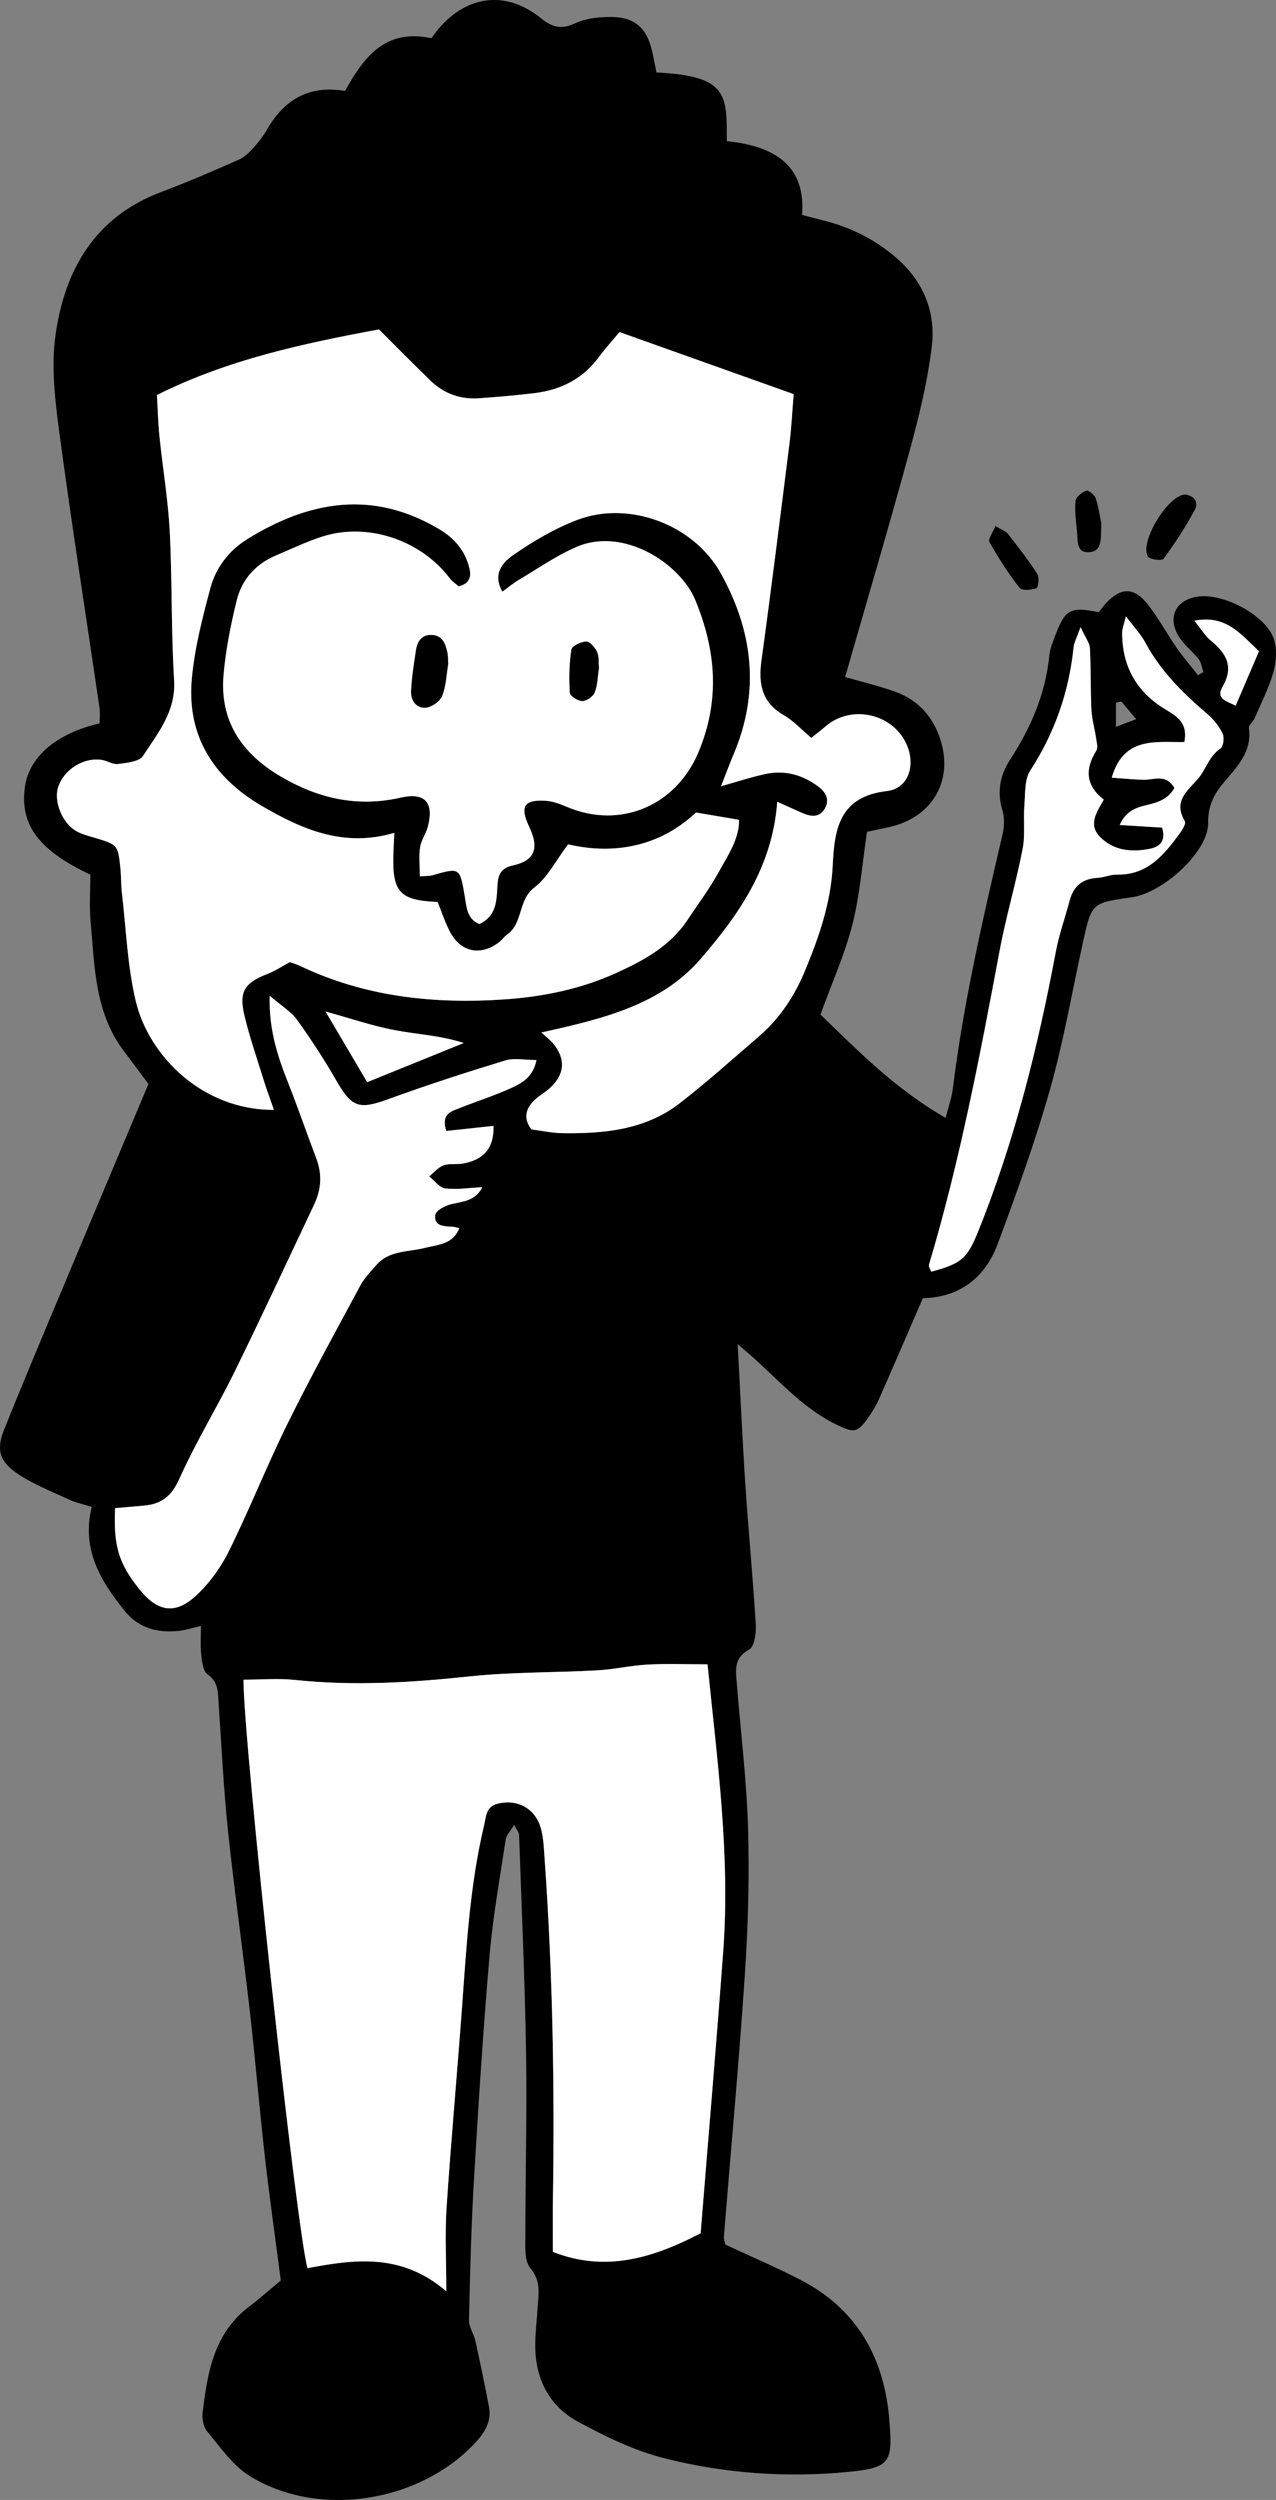 <?xml version="1.0" encoding="utf-8"?>
<!-- Generator: Adobe Illustrator 16.0.3, SVG Export Plug-In . SVG Version: 6.00 Build 0)  -->
<!DOCTYPE svg PUBLIC "-//W3C//DTD SVG 1.1//EN" "http://www.w3.org/Graphics/SVG/1.1/DTD/svg11.dtd">
<svg version="1.1" id="Layer_1" xmlns="http://www.w3.org/2000/svg" xmlns:xlink="http://www.w3.org/1999/xlink" x="0px" y="0px"
	 width="454.383px" height="890.219px" viewBox="0 0 454.383 890.219" enable-background="new 0 0 454.383 890.219"
	 xml:space="preserve">
<rect x="0" y="0" width="454.383" height="890.219" fill="#808080" stroke="none"/>
<g>
	<defs>
		<rect id="SVGID_1_" width="454.383" height="890.219"/>
	</defs>
	<clipPath id="SVGID_2_">
		<use xlink:href="#SVGID_1_"  overflow="visible"/>
	</clipPath>
	<path clip-path="url(#SVGID_2_)" d="M99.983,812.036c-1.971-15.225-4.032-29.715-5.682-44.253
		c-1.952-17.204-3.373-34.469-5.343-51.669c-2.462-21.498-5.528-42.931-7.797-64.446c-1.57-14.896-2.244-29.887-3.295-44.838
		c-0.276-3.932,0.071-7.775-3.987-10.653c-1.622-1.149-1.946-4.591-2.225-7.061c-0.362-3.203-0.088-6.477-0.088-10.151
		c-3.079,0.722-5.29,1.467-7.558,1.731c-7.715,0.897-14.555-0.761-19.682-7.15c-8.575-10.685-15.382-21.954-11.646-36.956
		c-3.09-0.969-5.67-1.482-7.986-2.561c-6.303-2.938-12.917-5.491-18.616-9.362c-6.433-4.37-7.375-8.685-4.622-15.569
		c5.808-14.514,11.869-28.928,17.906-43.35c11.169-26.678,22.395-53.333,33.495-79.754c-3.493-4.677-6.264-8.366-9.013-12.071
		c-10.134-13.657-10.145-29.921-11.579-45.759c-0.508-5.598-0.082-11.282-0.082-16.71c-18.344-8.629-25.052-17.639-23.35-30.966
		c1.381-10.813,10.992-19.247,26.634-22.906c0-1.743,0.239-3.691-0.035-5.564c-4.775-32.609-9.911-65.17-14.277-97.834
		c-1.538-11.503-2.985-23.5-1.392-34.839c3.273-23.285,14.048-42.139,37.729-51.003c9.34-3.497,18.5-7.497,27.632-11.516
		c2.002-0.881,3.725-2.65,5.24-4.316c1.782-1.962,3.408-4.136,4.737-6.429c6.128-10.575,14.9-15.889,27.774-13.686
		c6.593-11.93,14.228-22.341,30.785-18.779c0.431-0.607,0.973-1.44,1.584-2.218c10.187-12.986,24.624-15.226,37.38-4.913
		c4.383,3.543,7.527,3.99,12.416,1.721c3.473-1.611,7.703-2.076,11.614-2.162c9.083-0.2,13.562,3.536,15.566,12.21
		c0.587,2.545,1.049,5.118,1.542,7.551c25.27,1.262,25.131,7.716,25.045,24.468c18.56,1.838,28.083,9.848,26.815,26.252
		c2.44,0.635,4.961,1.313,7.495,1.945c9.872,2.459,18.714,6.896,26.378,13.632c9.444,8.301,13.764,19.15,12.324,31.199
		c-1.492,12.492-4.538,24.883-7.855,37.059c-7.349,26.97-15.294,53.779-23.018,80.728c6.15,1.778,12.204,3.181,18.002,5.286
		c8.402,3.052,13.732,9.426,16.18,17.835c4.18,14.36-3.516,26.868-18.2,30.241c-2.854,0.655-5.728,1.225-8.184,1.748
		c-1.725,11.465-2.531,22.481-5.209,33.021c-2.681,10.556-7.232,20.637-11.371,32.048c13.188,12.724,26.562,26.505,44.588,36.797
		c0.948-3.81,2.158-7.167,2.585-10.621c3.767-30.468,10.65-60.312,17.634-90.147c0.647-2.763,0.821-6.014,0.009-8.67
		c-2.03-6.634-0.854-12.641,2.731-18.147c7.39-11.346,12.582-23.413,13.951-37.022c0.261-2.59,1.332-5.143,2.284-7.615
		c3.439-8.918,5.315-9.864,15.336-7.836c0.715-0.915,1.456-2.001,2.332-2.962c5.333-5.851,10.005-6.14,14.875-0.098
		c3.947,4.898,6.927,10.565,10.535,15.753c2.35,3.378,5.057,6.508,7.604,9.751c0.624-0.388,1.248-0.776,1.873-1.163
		c-0.528-1.54-0.706-3.35-1.65-4.564c-2.235-2.871-5.354-5.15-7.18-8.224c-4.014-6.758-0.959-12.788,6.639-14.028
		c9.106-1.486,24.515,6.567,27.318,15.108c1.159,3.531,0.882,8.017-0.149,11.671c-1.613,5.72-4.387,11.118-6.753,16.616
		c-0.518,1.201-2.12,2.348-1.984,3.352c1.174,8.655-4.399,13.956-9.23,19.765c-3.353,4.032-5.386,8.174-5.315,14.18
		c0.116,10.095-16.077,24.776-27.081,26.334c-14.379,2.037-14.392,2.035-17.455,15.941c-3.867,17.554-6.903,35.34-11.787,52.604
		c-5.246,18.546-11.86,36.737-18.566,54.827c-4.527,12.217-13.715,19.121-26.685,19.411c-5.255,12.123-10.36,24.03-15.602,35.879
		c-1.07,2.419-2.491,4.729-4.031,6.889c-3.712,5.209-4.935,5.18-10.718,2.438c-11.406-5.409-19.695-14.614-28.758-22.901
		c-1.867-1.707-3.803-3.34-6.831-5.992c0.954,17.748,1.665,33.917,2.735,50.062c1.102,16.622,2.703,33.211,3.717,49.837
		c0.184,3.013-0.479,7.854-2.366,8.882c-5.533,3.01-4.768,7.383-4.404,11.954c1.366,17.237,3.506,34.449,4.014,51.71
		c0.508,17.258,0.024,34.605-1.121,51.84c-2.077,31.23-4.975,62.405-7.485,93.605c-0.076,0.949,0.349,1.939,0.516,2.794
		c9.127,4.261,18.292,8.132,27.078,12.727c19.332,10.115,29.03,26.703,31.176,48.076c0.1,0.996,0.154,1.995,0.237,2.991
		c1.154,13.945-0.271,15.753-14.708,17.148c-22.062,2.135-44.026,0.563-65.397-4.836c-10.825-2.734-21.286-7.799-31.148-13.203
		c-9.58-5.25-14.558-14.465-14.904-25.584c-0.155-4.971,0.519-9.969,0.832-14.953c0.304-4.849,1.28-9.365-2.613-13.979
		c-2.149-2.545-1.757-7.604-1.759-11.531c-0.011-21.655,0.601-43.315,0.249-64.964c-0.421-25.962-1.587-51.912-2.497-77.866
		c-0.028-0.814-0.782-1.604-1.754-3.479c-1.321,2.218-2.758,3.615-2.997,5.194c-2.091,13.808-4.583,27.594-5.775,41.486
		c-2.278,26.538-3.968,53.132-5.535,79.724c-0.978,16.617-1.399,33.271-1.772,49.914c-0.056,2.482,1.743,4.953,2.307,7.513
		c1.709,7.74,3.304,15.508,4.804,23.293c0.974,5.052-1.295,8.993-4.605,12.601c-19.764,21.544-55.995,27.389-80.672,12.088
		c-5.972-3.703-10.31-10.187-14.996-15.732c-1.335-1.58-1.959-4.443-1.707-6.575c1.699-14.354,3.978-28.524,16.736-38.097
		C92.588,818.441,96.052,815.305,99.983,812.036 M288.899,262.754c-3.648-3.068-6.373-6.119-9.741-8.045
		c-7.97-4.556-9.144-11.253-8-19.581c3.528-25.717,6.739-51.48,9.972-77.238c0.692-5.52,0.957-11.096,1.492-17.538
		c-21.327-7.599-41.819-14.9-62.022-22.098c-3.061,3.683-5.326,6.127-7.273,8.803c-5.663,7.785-13.485,11.744-22.8,12.911
		c-6.601,0.826-13.243,1.361-19.879,1.852c-6.664,0.493-12.536-1.617-17.333-6.256c-6.188-5.984-12.219-12.127-18.375-18.258
		c-27.098,5.052-53.719,10.705-79.042,23.354c0.287,4.939,0.394,9.891,0.899,14.802c1.156,11.26,3.068,22.471,3.649,33.754
		c0.907,17.627,0.473,35.328,1.565,52.939c0.692,11.158-5.761,18.826-11.08,27.039c-1.333,2.058-5.781,2.443-8.897,2.872
		c-1.81,0.249-3.786-1.149-5.743-1.452c-6.584-1.022-13.622,3.463-15.611,9.792c-1.575,5.008,1.493,12.707,6.496,15.559
		c1.983,1.13,4.317,1.685,6.536,2.353c8.191,2.466,8.296,2.501,9.157,10.746c0.31,2.977,0.203,6.002,0.551,8.973
		c1.51,12.877,1.959,26.02,4.956,38.549c4.638,19.388,23.693,38.738,49.155,38.629c-1.244-3.599-2.498-6.947-3.558-10.355
		c-2.371-7.62-4.979-15.188-6.87-22.929c-2.147-8.798-0.087-11.943,8.154-15.133c2.682-1.038,5.131-2.68,7.95-4.188
		c1.05,0.377,2.334,0.715,3.512,1.277c23.207,11.103,47.907,13.727,73.115,11.977c13.613-0.946,27.07-3.692,39.67-9.431
		c9.779-4.454,19.118-9.519,25.288-18.827c3.681-5.554,7.715-10.913,10.929-16.725c3.428-6.196,7.627-12.305,7.433-18.953
		c-5.281-0.896-9.764-1.658-15.305-2.599c-12.656,11.937-28.938,15.247-45.546,11.332c-4.374,5.799-7.278,11.783-12,15.371
		c-5.923,4.499-3.951,12.666-9.66,16.717c-1.072,0.761-1.842,1.938-2.888,2.747c-6.531,5.048-13.697,3.634-17.53-3.686
		c-1.806-3.449-3.002-7.217-4.391-10.635c-13.336-0.504-16.082-3.435-15.783-16.357c0.051-2.21,0.193-4.417,0.365-8.235
		c-18.12,5.321-32.988-1.298-47.241-9.622c-17.25-10.073-26.766-25.086-24.858-45.417c1.019-10.853,3.768-21.626,6.614-32.198
		c1.935-7.188,6.561-13.282,12.961-17.267c22.169-13.809,44.984-17.77,68.691-3.543c5.411,3.248,9.139,7.728,10.592,13.882
		c0.655,2.776,0.242,5.346-3.835,6.397c-0.918-0.819-2.287-1.695-3.208-2.912c-10.256-13.55-29.092-19.944-45.193-14.878
		c-5.692,1.79-11.119,4.434-16.637,6.76c-7.236,3.049-12.151,8.527-13.986,15.968c-2.141,8.687-3.904,17.568-4.693,26.464
		c-1.45,16.345,6.315,27.971,20.14,36.155c13.424,7.949,27.401,11.19,42.986,7.646c8.699-1.978,11.822,1.848,9.616,10.338
		c-0.664,2.554-2.412,4.882-2.787,7.441c-0.479,3.283-0.073,6.697-0.046,10.267c2.458-0.194,3.466-0.111,4.376-0.372
		c9.891-2.831,9.859-2.841,11.616,7.599c0.643,3.823,0.804,7.992,5.207,9.743c5.797-2.734,6.07-7.728,6.341-12.811
		c0.197-3.699,0.478-6.946,5.5-8.042c7.952-1.734,9.499-6.111,5.844-13.833c-3.366-7.109-1.848-9.677,5.828-9.208
		c2.56,0.156,5.164,1.123,7.563,2.149c18.917,8.09,38.84-0.26,46.876-19.375c7.717-18.347,6.397-36.096-1.116-54.277
		c-5.269-12.748-25.324-26.224-42.355-18.845c-7.205,3.122-13.767,7.745-20.57,11.773c-1.856,1.099-3.524,2.516-5.757,4.136
		c-3.773-6.69,0.543-10.747,4.043-13.175c7.033-4.879,14.632-9.341,22.606-12.382c18.44-7.031,41.425,1.622,51.069,18.88
		c11.51,20.596,14.107,42.055,4.75,64.305c-1.504,3.576-2.856,7.216-4.595,11.631c5.814-1.621,10.768-3.261,15.838-4.353
		c6.902-1.486,13.232,0.303,18.837,4.505c2.619,1.963,4.123,4.612,2.314,7.789c-1.859,3.264-4.864,2.976-7.865,1.683
		c-2.829-1.218-5.623-2.517-9.106-4.085c-1.685,23.314-13.825,40.34-27.222,55.91c-14.208,16.513-35.162,21.461-56.751,26.244
		c1.95,1.815,3.213,2.759,4.191,3.94c4.512,5.45,4.154,10.931-1.082,15.772c-1.702,1.575-3.814,2.711-5.496,4.302
		c-3.293,3.118-4.112,6.614-1.168,10.509c3.839,0.485,7.453,1.29,11.076,1.338c14.835,0.197,29.475-1.174,41.701-10.652
		c9.729-7.542,18.907-15.8,28.248-23.837c7.469-6.427,12.705-14.451,16.457-23.527c4.98-12.046,9.189-24.234,9.807-37.462
		c0.6-12.858,2.377-24.401,19.29-26.358c7.8-0.902,10.291-9.326,6.972-16.667c-5.019-11.099-19.92-14.252-29.032-6.16
		C292.547,259.934,291.222,260.899,288.899,262.754 M251.949,592.656c-7.563,0-14.479-0.285-21.359,0.086
		c-5.968,0.319-11.878,1.718-17.846,2.047c-15.285,0.844-30.671,0.574-45.862,2.193c-20.598,2.196-41.082,3.429-61.742,1.239
		c-6.091-0.645-12.308-0.1-18.43-0.1c-0.065,21.887,18.866,195.503,22.79,209.55c16.7-3.164,33.448-5.498,49.421,8.22
		c0-11.288-0.513-20.583,0.1-29.804c1.589-23.902,3.787-47.764,5.529-71.658c1.573-21.577,2.777-43.182,7.801-64.343
		c0.768-3.233,0.654-6.755,4.825-7.803c7.069-1.777,13.487,1.665,15.446,8.826c0.954,3.487,1.067,7.233,1.327,10.881
		c2.886,40.549,3.585,81.152,2.941,121.789c-0.094,5.944-0.013,11.893-0.013,18.086c18.873,7.452,35.908,2.068,52.616-6.628
		c2.696-33.461,5.573-66.95,8.045-100.47C260.046,660.755,255.431,627.131,251.949,592.656 M96.046,354.593
		c-0.343,12.708,3.13,22.275,6.891,31.83c3.401,8.639,6.416,17.429,9.712,26.111c2.144,5.645,1.746,11.091-0.801,16.462
		c-9.409,19.841-18.633,39.772-28.307,59.482c-6.294,12.822-13.83,25.06-19.649,38.078c-2.733,6.116-6.281,8.991-12.443,9.564
		c-3.535,0.33-7.073,0.623-10.462,0.918c-0.607,13.462,1.315,19.678,8.527,28.726c6.517,8.178,12.774,9.379,20.328,2.394
		c4.757-4.401,8.819-10.056,11.699-15.886c7.363-14.909,13.496-30.428,20.856-45.339c8.24-16.692,17.225-33.022,26.049-49.422
		c1.38-2.562,3.569-4.711,5.489-6.96c4.601-5.388,11.436-4.664,17.425-6.198c4.681-1.2,9.97-1.227,12.183-7.028
		c-1.028-0.222-1.67-0.449-2.322-0.486c-3.014-0.17-6.796-0.104-6.236-4.231c0.215-1.583,3.682-3.39,5.934-3.886
		c4.147-0.915,8.384-1.138,10.825-5.971c-4.72,0.229-9.054,0.937-13.238,0.425c-2.038-0.249-3.797-2.777-5.682-4.273
		c1.688-1.356,3.187-3.226,5.112-3.929c2.104-0.768,4.641-0.24,6.921-0.651c7.618-1.372,11.061-5.667,10.887-13.404
		c-5.678,0.61-11.382,1.223-16.834,1.808c-1.92-6.071,1.731-6.971,4.774-8.171c6.182-2.437,12.548-4.453,18.568-7.229
		c3.721-1.713,7.617-3.908,8.788-9.854c-4.18,0-7.92-0.831-11.108,0.144c-13.95,4.265-27.853,8.749-41.553,13.753
		c-10.454,3.821-13.073,3.049-18.52-6.421c-4.303-7.482-9.021-14.76-14.065-21.761C103.647,360.211,100.196,358.173,96.046,354.593
		 M393.055,284.722c-6.336-4.827-6.867-10.74-2.662-17.423c0.648-1.031,0.149-2.895-0.063-4.338
		c-0.508-3.445-1.515-6.851-1.684-10.304c-0.357-7.277-0.138-14.582-0.534-21.854c-0.104-1.907-1.604-3.737-3.334-7.501
		c-1.325,3.786-2.288,5.465-2.472,7.225c-1.647,15.858-6.685,30.388-15.417,43.846c-2.087,3.217-1.763,8.141-2.094,12.316
		c-0.414,5.223,0.342,10.62-0.648,15.7c-2.355,12.076-5.883,23.928-8.15,36.019c-7.053,37.61-14.207,75.182-25.174,111.91
		c-0.211,0.705,0.502,1.688,0.779,2.526c10.532-2.854,12.757-4.526,16.625-14.108c13.016-32.227,21.347-65.762,27.747-99.844
		c1.161-6.18,3.319-12.168,4.941-18.265c1.369-5.14,4.587-7.767,9.947-8.034c2.305-0.115,4.59-1.203,6.869-1.155
		c10.854,0.228,16.74-6.98,22.336-14.625c0.94-1.286,2.335-3.539,1.851-4.366c-4.1-6.989,0.457-10.383,4.625-15.071
		c2.866-3.222,3.902-8.069,8.045-10.826c1.05-0.698,1.459-3.914,0.787-5.313c-1.246-2.594-3.194-5.068-5.398-6.947
		c-8.662-7.377-16.644-15.242-22.097-25.427c-1.589-2.967-4.018-5.484-6.95-9.389c-0.776,3.26-1.326,4.499-1.327,5.739
		c-0.012,11.527,4.662,20.546,14.474,26.815c4.088,2.612,9.165,4.627,7.669,12.198c-9.781,0.237-21.553-2.253-25.849,12.692
		c4.365,0.302,7.884,0.687,11.407,0.75c3.72,0.067,7.938-2.223,10.901,2.925c-2.092,3.724-5.464,5.075-9.533,6.014
		c-3.619,0.836-7.599,1.864-9.947,7.161c5.701,0.354,10.435,0.648,15.087,0.937c1.51,4.808-0.816,6.859-4.477,7.569
		c-6.485,1.259-12.832,0.643-17.674-4.318C387.487,293.682,390.418,289.358,393.055,284.722 M115.936,360.206
		c5.427,9.204,10.212,17.318,14.825,25.139c12.048-4.886,23.213-9.414,34.378-13.941c-8.347-2.703-16.554-3.057-24.543-4.569
		C132.611,365.325,124.844,362.656,115.936,360.206 M425.298,221.032c2.389,2.915,3.867,5.424,5.98,7.163
		c5.461,4.492,8.161,9.238,4.128,16.233c-2.582,4.479,1.258,5.141,4.608,6.864c2.989-6.974,5.659-13.206,8.311-19.39
		C441.689,225.692,436.542,218.836,425.298,221.032 M399.328,249.808c-0.646,0.141-1.292,0.281-1.938,0.422v8.598
		c2.802-1.064,4.702-1.786,7.21-2.738C402.518,253.61,400.923,251.708,399.328,249.808"/>
	<path clip-path="url(#SVGID_2_)" d="M422.027,176.094c3.051,0.373,4.95,2.598,3.461,5.393c-3.247,6.094-7.081,11.91-11.138,17.503
		c-0.553,0.76-4.864,0.288-5.556-0.805C405.654,193.227,415.813,176.311,422.027,176.094"/>
	<path clip-path="url(#SVGID_2_)" d="M354.48,187.32c2.275,1.386,3.664,1.812,4.397,2.749c3.635,4.648,7.288,9.309,10.483,14.256
		c0.797,1.234,0.406,4.853-0.287,5.114c-1.812,0.68-5.183,0.95-6.004-0.109c-3.987-5.144-7.54-10.667-10.739-16.342
		C351.755,191.966,353.559,189.601,354.48,187.32"/>
	<path clip-path="url(#SVGID_2_)" d="M392.169,186.391c-0.224,5.273,0.511,9.989-4.404,10.251c-4.592,0.245-3.948-4.357-4.254-7.483
		c-0.353-3.597-0.852-7.256-0.495-10.808c0.141-1.39,2.256-3.042,3.824-3.623c0.729-0.271,2.97,1.515,3.362,2.741
		C391.295,180.884,391.78,184.495,392.169,186.391"/>
	<path clip-path="url(#SVGID_2_)" fill="#FFFFFF" d="M288.899,262.754c2.323-1.856,3.647-2.82,4.867-3.903
		c9.111-8.092,24.013-4.94,29.031,6.16c3.319,7.341,0.828,15.764-6.972,16.667c-16.913,1.957-18.69,13.5-19.29,26.357
		c-0.617,13.229-4.826,25.416-9.807,37.463c-3.752,9.075-8.988,17.1-16.457,23.526c-9.34,8.038-18.52,16.295-28.248,23.837
		c-12.227,9.479-26.866,10.85-41.701,10.653c-3.624-0.048-7.237-0.854-11.076-1.338c-2.945-3.896-2.125-7.392,1.168-10.509
		c1.682-1.592,3.794-2.728,5.496-4.303c5.236-4.841,5.594-10.321,1.082-15.771c-0.978-1.181-2.241-2.125-4.191-3.941
		c21.59-4.783,42.542-9.73,56.75-26.244c13.396-15.569,25.538-32.595,27.223-55.909c3.483,1.567,6.277,2.866,9.106,4.085
		c3.001,1.293,6.005,1.581,7.865-1.684c1.809-3.176,0.305-5.826-2.313-7.789c-5.605-4.202-11.936-5.99-18.838-4.505
		c-5.07,1.092-10.023,2.733-15.838,4.354c1.738-4.415,3.091-8.056,4.595-11.632c9.357-22.25,6.76-43.709-4.75-64.305
		c-9.645-17.257-32.63-25.911-51.07-18.879c-7.973,3.041-15.572,7.503-22.605,12.381c-3.5,2.429-7.816,6.486-4.043,13.175
		c2.233-1.619,3.901-3.036,5.757-4.136c6.803-4.028,13.365-8.65,20.57-11.772c17.031-7.379,37.086,6.097,42.355,18.845
		c7.514,18.18,8.833,35.929,1.117,54.277c-8.037,19.114-27.96,27.465-46.877,19.375c-2.4-1.026-5.003-1.993-7.564-2.149
		c-7.675-0.469-9.193,2.098-5.827,9.208c3.655,7.721,2.108,12.098-5.844,13.833c-5.022,1.095-5.303,4.342-5.5,8.042
		c-0.271,5.083-0.544,10.077-6.341,12.81c-4.403-1.751-4.564-5.92-5.207-9.742c-1.757-10.44-1.725-10.431-11.617-7.6
		c-0.909,0.261-1.917,0.178-4.375,0.373c-0.027-3.571-0.434-6.984,0.046-10.267c0.374-2.56,2.123-4.888,2.787-7.442
		c2.206-8.49-0.917-12.315-9.616-10.337c-15.585,3.544-29.562,0.302-42.987-7.646c-13.824-8.184-21.589-19.81-20.139-36.155
		c0.789-8.897,2.552-17.778,4.693-26.464c1.835-7.441,6.75-12.919,13.986-15.969c5.518-2.325,10.945-4.97,16.637-6.76
		c16.101-5.065,34.937,1.329,45.193,14.878c0.921,1.217,2.29,2.094,3.208,2.912c4.077-1.05,4.49-3.621,3.835-6.396
		c-1.453-6.154-5.181-10.635-10.592-13.883c-23.707-14.226-46.522-10.265-68.692,3.543c-6.399,3.985-11.026,10.079-12.96,17.268
		c-2.846,10.572-5.595,21.344-6.614,32.198c-1.909,20.331,7.608,35.344,24.858,45.417c14.253,8.323,29.121,14.942,47.241,9.622
		c-0.173,3.817-0.314,6.024-0.365,8.234c-0.299,12.922,2.447,15.854,15.783,16.358c1.389,3.418,2.585,7.185,4.391,10.635
		c3.832,7.32,10.998,8.734,17.53,3.685c1.046-0.808,1.816-1.985,2.888-2.746c5.709-4.052,3.737-12.219,9.66-16.718
		c4.722-3.588,7.625-9.571,12-15.371c16.608,3.915,32.89,0.606,45.547-11.331c5.541,0.941,10.022,1.702,15.304,2.599
		c0.195,6.647-4.005,12.757-7.433,18.953c-3.214,5.811-7.248,11.171-10.929,16.724c-6.17,9.309-15.51,14.374-25.288,18.828
		c-12.6,5.739-26.057,8.485-39.67,9.43c-25.208,1.75-49.908-0.874-73.116-11.976c-1.177-0.563-2.461-0.901-3.511-1.278
		c-2.82,1.508-5.268,3.151-7.95,4.189c-8.241,3.189-10.301,6.335-8.154,15.133c1.89,7.741,4.499,15.308,6.869,22.928
		c1.061,3.409,2.315,6.756,3.559,10.356c-25.462,0.108-44.518-19.241-49.155-38.629c-2.997-12.529-3.447-25.672-4.956-38.549
		c-0.348-2.972-0.241-5.996-0.552-8.973c-0.86-8.246-0.965-8.281-9.156-10.747c-2.219-0.668-4.553-1.222-6.536-2.352
		c-5.003-2.853-8.071-10.551-6.497-15.56c1.99-6.329,9.028-10.813,15.612-9.792c1.957,0.304,3.933,1.701,5.743,1.452
		c3.116-0.428,7.563-0.813,8.897-2.872c5.319-8.213,11.772-15.88,11.08-27.039c-1.092-17.61-0.658-35.311-1.565-52.938
		c-0.582-11.283-2.493-22.494-3.649-33.754c-0.505-4.911-0.612-9.863-0.899-14.803c25.323-12.648,51.944-18.302,79.042-23.353
		c6.155,6.131,12.187,12.274,18.375,18.257c4.797,4.639,10.669,6.75,17.333,6.256c6.636-0.491,13.278-1.025,19.879-1.851
		c9.315-1.167,17.137-5.126,22.8-12.911c1.947-2.676,4.212-5.12,7.273-8.803c20.203,7.197,40.695,14.499,62.022,22.098
		c-0.535,6.442-0.8,12.017-1.492,17.538c-3.232,25.757-6.443,51.52-9.973,77.238c-1.142,8.328,0.031,15.024,8.001,19.581
		C282.526,256.635,285.251,259.687,288.899,262.754 M159.611,236.318c-0.109-1.455-0.05-2.796-0.336-4.06
		c-0.673-2.971-1.652-5.914-5.353-6.136c-3.683-0.22-5.307,2.221-5.787,5.44c-0.728,4.865-1.531,9.75-1.733,14.65
		c-0.134,3.246,1.909,6.138,5.311,5.771c2.11-0.227,4.985-2.28,5.743-4.211C158.865,244.187,158.977,240.09,159.611,236.318
		 M213.281,237.876c-0.181-1.904,0.083-4.045-0.678-5.721c-0.715-1.573-2.532-3.725-3.826-3.699
		c-1.866,0.038-5.099,1.598-5.297,2.886c-0.776,5.046-0.87,10.258-0.546,15.366c0.073,1.14,2.876,2.931,4.413,2.921
		c1.531-0.01,3.837-1.598,4.404-3.042C212.797,243.923,212.819,240.857,213.281,237.876"/>
	<path clip-path="url(#SVGID_2_)" fill="#FFFFFF" d="M251.949,592.655c3.481,34.477,8.097,68.101,5.589,102.113
		c-2.472,33.521-5.349,67.008-8.045,100.469c-16.708,8.697-33.743,14.08-52.616,6.628c0-6.191-0.081-12.141,0.013-18.086
		c0.644-40.636-0.055-81.238-2.941-121.789c-0.26-3.646-0.373-7.393-1.327-10.881c-1.959-7.161-8.377-10.602-15.446-8.826
		c-4.171,1.05-4.057,4.57-4.825,7.805c-5.024,21.161-6.228,42.765-7.801,64.342c-1.742,23.894-3.94,47.756-5.529,71.659
		c-0.614,9.22-0.1,18.515-0.1,29.803c-15.973-13.717-32.722-11.383-49.421-8.219c-3.924-14.047-22.855-187.663-22.79-209.55
		c6.122,0,12.339-0.547,18.43,0.099c20.66,2.188,41.143,0.957,61.742-1.239c15.191-1.62,30.577-1.349,45.861-2.192
		c5.969-0.329,11.879-1.729,17.847-2.049C237.47,592.372,244.386,592.655,251.949,592.655"/>
	<path clip-path="url(#SVGID_2_)" fill="#FFFFFF" d="M96.046,354.593c4.15,3.58,7.601,5.618,9.748,8.596
		c5.044,7.001,9.762,14.279,14.064,21.76c5.447,9.471,8.067,10.243,18.521,6.422c13.7-5.005,27.603-9.488,41.553-13.754
		c3.188-0.974,6.928-0.143,11.108-0.143c-1.172,5.946-5.067,8.14-8.788,9.854c-6.02,2.776-12.387,4.792-18.568,7.229
		c-3.043,1.2-6.694,2.099-4.774,8.171c5.452-0.585,11.156-1.199,16.834-1.808c0.174,7.736-3.269,12.031-10.887,13.403
		c-2.28,0.412-4.817-0.116-6.921,0.652c-1.925,0.703-3.425,2.573-5.112,3.929c1.885,1.496,3.644,4.024,5.681,4.273
		c4.185,0.512,8.519-0.196,13.239-0.425c-2.442,4.833-6.678,5.056-10.825,5.971c-2.252,0.496-5.719,2.303-5.934,3.886
		c-0.561,4.127,3.222,4.061,6.235,4.231c0.653,0.037,1.295,0.264,2.323,0.485c-2.213,5.802-7.502,5.829-12.184,7.029
		c-5.988,1.534-12.823,0.81-17.424,6.198c-1.921,2.249-4.109,4.396-5.489,6.96c-8.824,16.399-17.81,32.729-26.049,49.423
		c-7.36,14.91-13.493,30.429-20.856,45.339c-2.88,5.83-6.942,11.483-11.7,15.884c-7.553,6.987-13.811,5.785-20.328-2.392
		c-7.212-9.049-9.134-15.265-8.526-28.727c3.389-0.296,6.927-0.589,10.461-0.918c6.162-0.573,9.711-3.448,12.444-9.563
		c5.819-13.02,13.355-25.257,19.649-38.078c9.674-19.71,18.898-39.643,28.306-59.483c2.548-5.371,2.946-10.817,0.802-16.463
		c-3.296-8.681-6.311-17.471-9.712-26.11C99.175,376.867,95.704,367.301,96.046,354.593"/>
	<path clip-path="url(#SVGID_2_)" fill="#FFFFFF" d="M393.055,284.722c-2.636,4.636-5.567,8.96-1.394,13.235
		c4.842,4.961,11.189,5.577,17.675,4.318c3.659-0.71,5.985-2.761,4.476-7.569c-4.653-0.289-9.386-0.583-15.086-0.937
		c2.348-5.297,6.327-6.325,9.947-7.161c4.068-0.939,7.44-2.29,9.532-6.014c-2.964-5.148-7.182-2.858-10.901-2.925
		c-3.524-0.063-7.042-0.448-11.407-0.75c4.295-14.945,16.068-12.455,25.849-12.692c1.496-7.571-3.581-9.586-7.669-12.198
		c-9.812-6.269-14.485-15.288-14.475-26.815c0.001-1.24,0.552-2.479,1.328-5.739c2.932,3.905,5.361,6.422,6.95,9.389
		c5.453,10.185,13.435,18.05,22.096,25.427c2.205,1.879,4.153,4.353,5.399,6.947c0.672,1.399,0.263,4.615-0.787,5.313
		c-4.143,2.757-5.18,7.604-8.044,10.826c-4.168,4.688-8.727,8.082-4.626,15.071c0.484,0.827-0.91,3.08-1.852,4.366
		c-5.595,7.645-11.481,14.853-22.335,14.625c-2.28-0.048-4.564,1.04-6.869,1.155c-5.36,0.267-8.579,2.894-9.946,8.034
		c-1.622,6.097-3.78,12.085-4.941,18.265c-6.401,34.082-14.732,67.617-27.748,99.844c-3.869,9.581-6.093,11.253-16.626,14.107
		c-0.277-0.839-0.99-1.82-0.779-2.526c10.968-36.729,18.122-74.3,25.176-111.91c2.267-12.091,5.795-23.943,8.149-36.019
		c0.991-5.08,0.234-10.477,0.648-15.7c0.331-4.175,0.008-9.099,2.094-12.316c8.732-13.458,13.77-27.988,15.417-43.846
		c0.184-1.76,1.146-3.439,2.471-7.225c1.732,3.764,3.23,5.594,3.334,7.501c0.398,7.272,0.179,14.577,0.534,21.854
		c0.17,3.453,1.177,6.859,1.686,10.304c0.213,1.443,0.712,3.307,0.062,4.338C386.187,273.982,386.719,279.895,393.055,284.722"/>
	<path clip-path="url(#SVGID_2_)" fill="#FFFFFF" d="M115.936,360.207c8.908,2.449,16.675,5.118,24.66,6.629
		c7.989,1.512,16.196,1.865,24.543,4.568c-11.164,4.528-22.329,9.056-34.378,13.942
		C126.148,377.523,121.363,369.409,115.936,360.207"/>
	<path clip-path="url(#SVGID_2_)" fill="#FFFFFF" d="M425.298,221.032c11.244-2.195,16.392,4.66,23.026,10.87
		c-2.65,6.185-5.32,12.416-8.31,19.391c-3.351-1.724-7.19-2.386-4.608-6.865c4.033-6.995,1.332-11.741-4.129-16.233
		C429.165,226.457,427.687,223.947,425.298,221.032"/>
	<path clip-path="url(#SVGID_2_)" d="M159.611,236.319c-0.633,3.771-0.746,7.867-2.155,11.454c-0.758,1.931-3.632,3.984-5.742,4.211
		c-3.402,0.366-5.446-2.525-5.312-5.771c0.203-4.901,1.006-9.786,1.733-14.651c0.481-3.219,2.104-5.659,5.787-5.439
		c3.702,0.221,4.68,3.165,5.353,6.135C159.562,233.521,159.502,234.864,159.611,236.319"/>
	<path clip-path="url(#SVGID_2_)" d="M213.281,237.876c-0.462,2.981-0.484,6.047-1.53,8.711c-0.567,1.444-2.873,3.032-4.404,3.042
		c-1.537,0.01-4.34-1.781-4.413-2.921c-0.324-5.108-0.23-10.32,0.546-15.366c0.198-1.288,3.431-2.848,5.297-2.886
		c1.294-0.026,3.111,2.126,3.826,3.699C213.364,233.832,213.1,235.972,213.281,237.876"/>
</g>
</svg>
